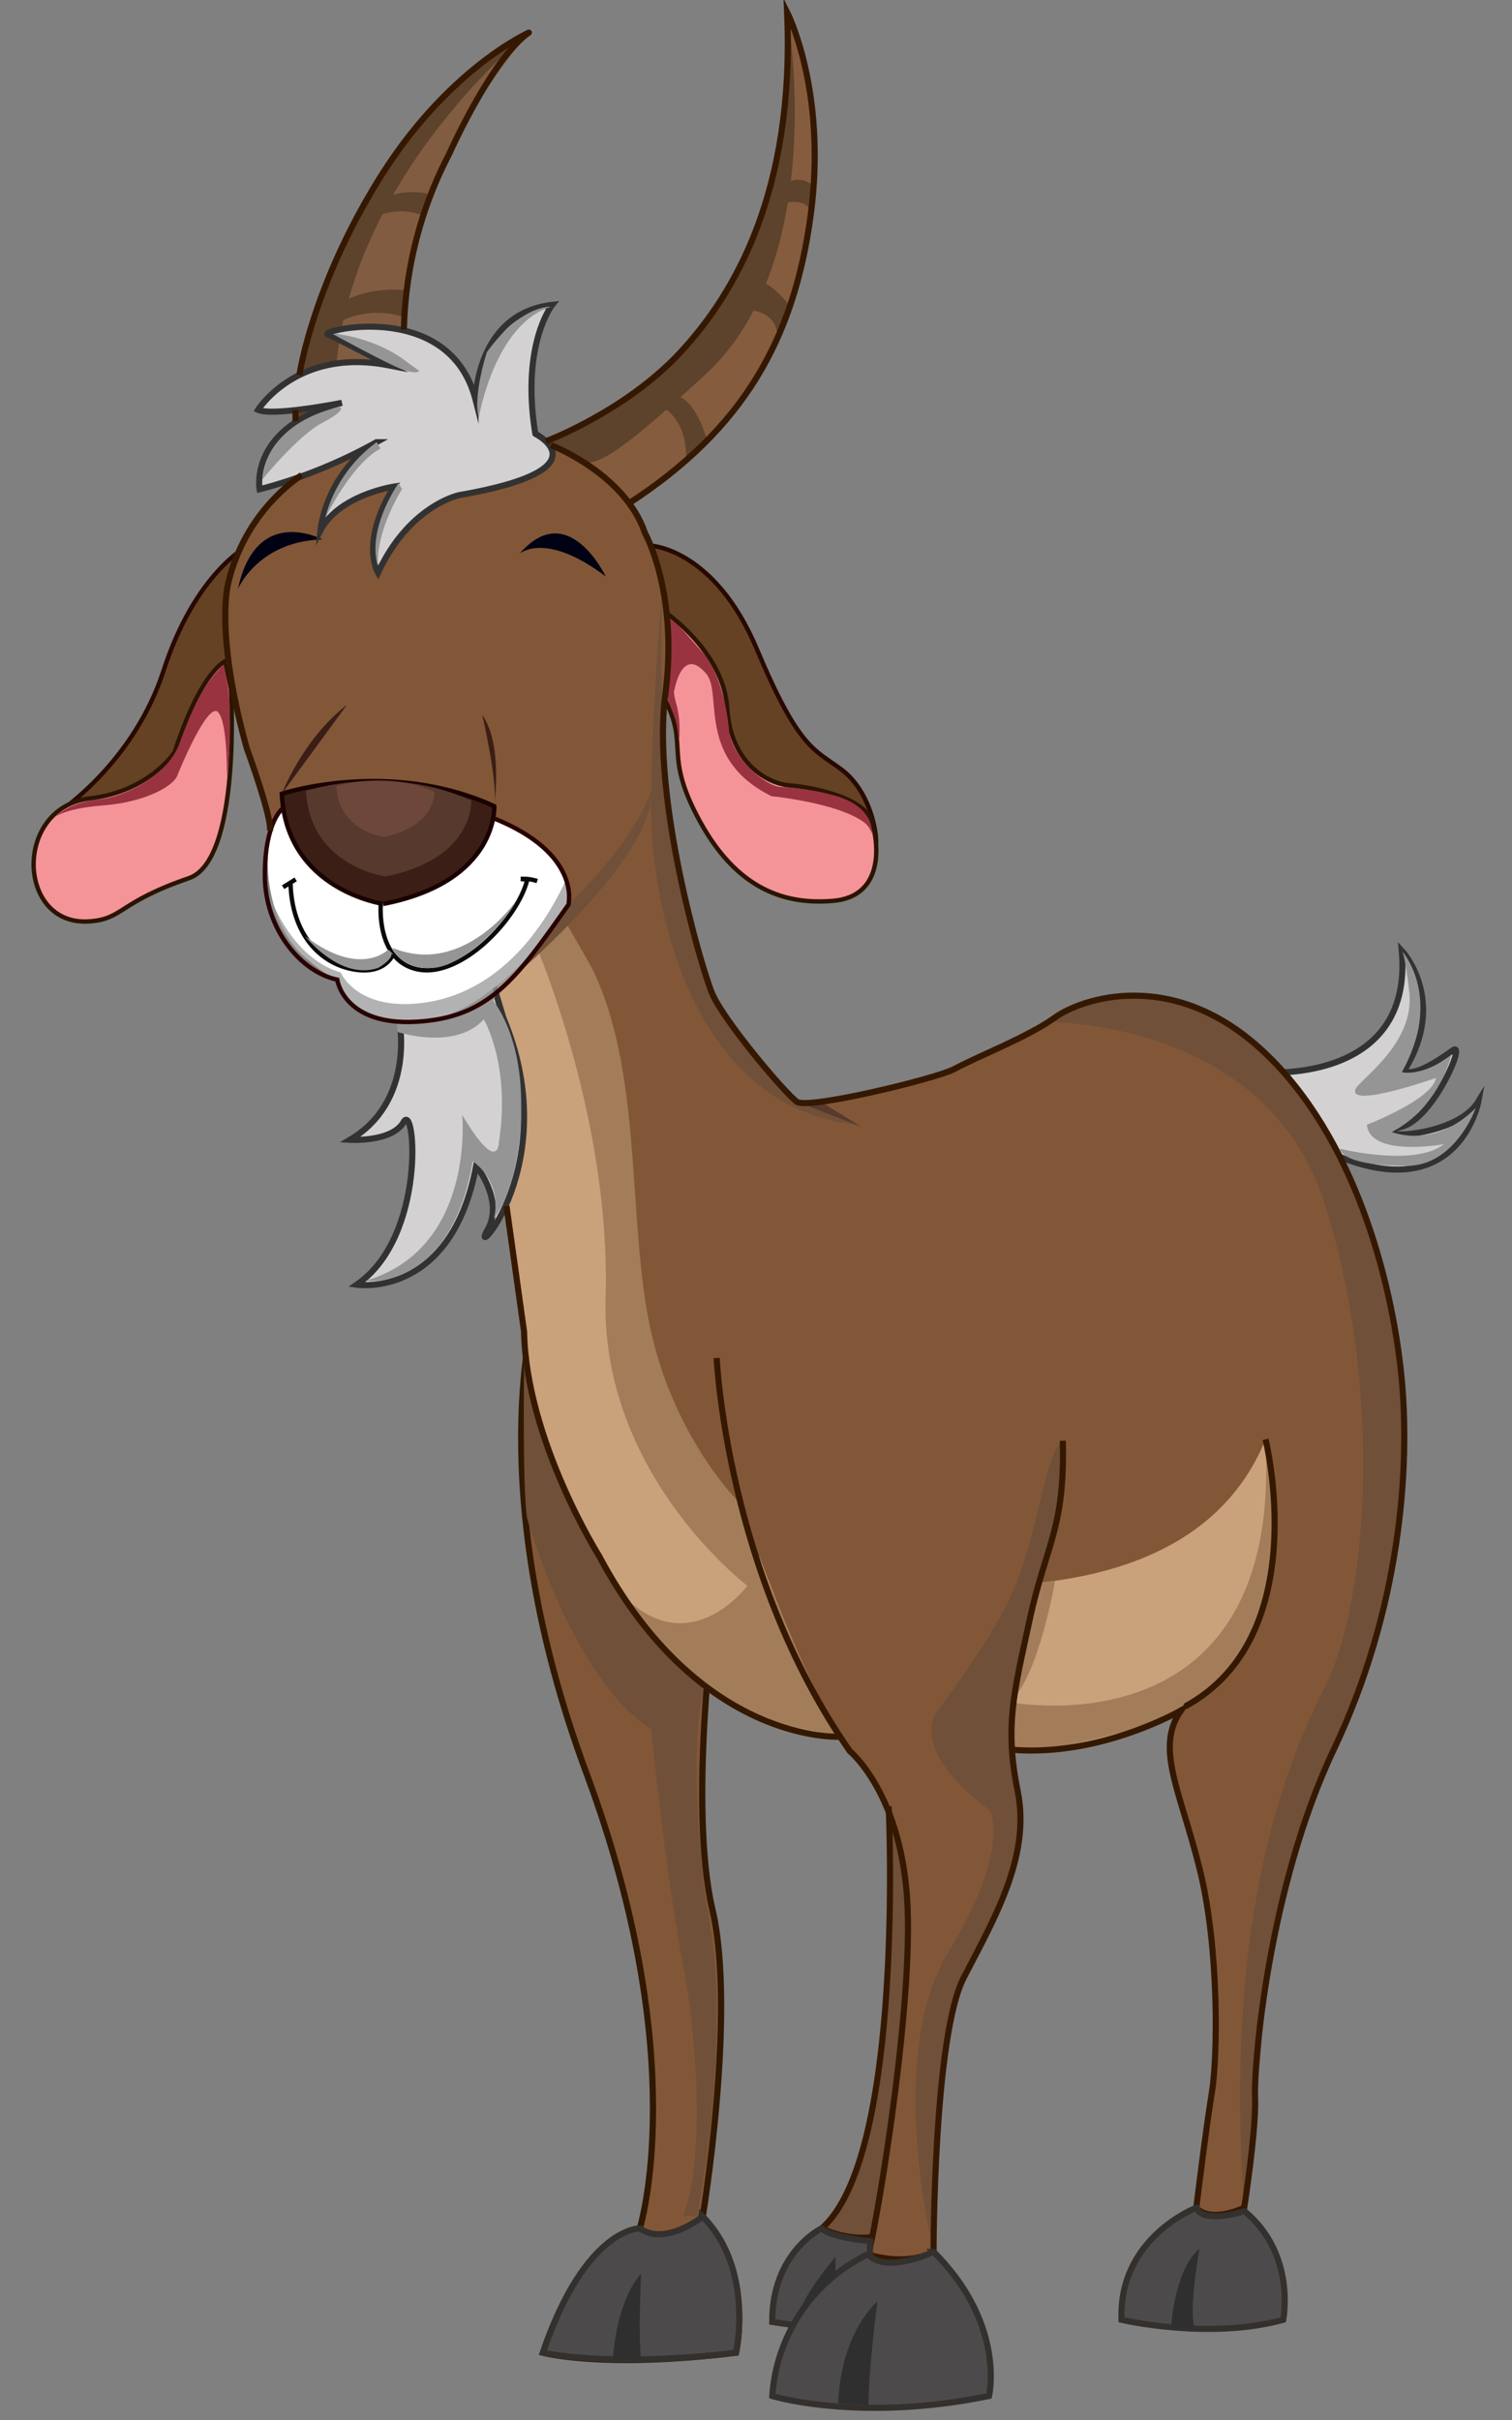 <svg id="Layer_1" data-name="Layer 1" xmlns="http://www.w3.org/2000/svg" viewBox="0 0 300 480"><rect x="0" y="0" width="300" height="480" fill="#808080" stroke="none"/><defs><style>.cls-1{fill:#705038;}.cls-2{fill:#d3d1d1;stroke:#333232;}.cls-13,.cls-16,.cls-17,.cls-2,.cls-23,.cls-24,.cls-25,.cls-3,.cls-8,.cls-9{stroke-miterlimit:10;}.cls-2,.cls-24,.cls-25{stroke-width:1.21px;}.cls-3,.cls-4{fill:#825737;}.cls-3{stroke:#301801;stroke-width:1.23px;}.cls-5{fill:#865c3e;}.cls-6{fill:#825c41;}.cls-7{fill:#5d422c;}.cls-8{fill:#654223;stroke:#280901;}.cls-13,.cls-16,.cls-17,.cls-23,.cls-8,.cls-9{stroke-width:0.87px;}.cls-9{fill:#f49499;stroke:#2b1401;}.cls-10{fill:#c9a27b;}.cls-11,.cls-22{fill:#969595;}.cls-12,.cls-17{fill:#fff;}.cls-13,.cls-21{fill:#3b1e15;}.cls-13{stroke:#190101;}.cls-14{fill:#a37d5a;}.cls-15{fill:#000213;}.cls-16,.cls-23,.cls-24{fill:none;}.cls-16,.cls-17{stroke:#0a0a0a;}.cls-18{fill:#993340;}.cls-19{fill:#58392d;}.cls-20{fill:#815648;opacity:0.51;}.cls-22{opacity:0.72;}.cls-23{stroke:#280303;}.cls-24{stroke:#351802;}.cls-25{fill:#4c4a4a;stroke:#33302d;}.cls-26{fill:#302f2f;}</style></defs><g id="g"><path class="cls-1" d="M176.32,358.29s3.2,64.86-13.28,83.7a19.27,19.27,0,0,0,11.35,1.47s.16,2.24,7.25-40.27l2.23-48.68S173.34,341.35,176.32,358.29Z"/><path class="cls-2" d="M250.07,212.66s30.44,2.84,28.06-24.09c0,0,9.17,9.84.5,23.75,0,0,1.29,2.1,9.63-4,2.78-2-3.9,13.49-10.1,15.15-9.09,2.44,10.45,2.79,15.17-5,0,0-3.76,20.5-27.48,11C265.85,229.48,249.3,220.24,250.07,212.66Z"/><path class="cls-3" d="M106.28,259.2s-11,35.81,10.09,92.56S126.94,442,126.94,442s-11,.46-19.22,24.65c0,0,11.77,3.26,38.31,0,0,0,3.64-15.44-6.6-27,0,0,6.72-40.46,1.92-60.93s.48-60,.48-60Z"/><path class="cls-4" d="M92.89,103.36s30.49-4.49,38.16,51.17,19.32,52.57,27.09,64c0,0,27.53-1.81,42.23-12.1s45.56-10.1,59.28,12.1,28.22,56,9.74,117.38c0,0-15.31,23.52-18.38,60.8s-4.08,41.88-4.08,41.88,5.61,9.7,4.08,20.94c0,0-16.67,4.28-28.49.61,0,0-4-10.81,14.83-22.23,0,0,7.05-32.91,1.68-62.12s-9.07-24.18-4.7-36.6c0,0-12.09,8.39-39,5s-52.38,10.08-77.9-37.6S113.64,264,92.89,219.3l4-64.56Z"/><path class="cls-5" d="M156.17,2.41c3.05,74.22-51.58,86.24-51.58,86.24L123,101C180.91,62.76,156.17,2.41,156.17,2.41Z"/><path class="cls-6" d="M83.52,87.87s-16-36.42,21.41-81.4c0,0-44.1,23-46.3,82.13C58.63,88.6,72.68,96.41,83.52,87.87Z"/><path class="cls-7" d="M156.17,2.41a110.56,110.56,0,0,1-9.25,50.26C135.4,78,108.3,87.53,108.3,87.53c8.42,5.65,7,9.32,31.54-13.12C165.08,51.27,156.17,2.41,156.17,2.41Z"/><path class="cls-7" d="M104.93,6.47S70.51,33.85,66.76,72.11l.47,19.36-8,3.63S56.37,67.8,69.9,44.18,95.48,11.16,104.93,6.47Z"/><path class="cls-7" d="M132.21,81.28s4,2.37,3.93,9.5l4-4s-1.82-6.39-5.1-8l-3.22-.43Z"/><path class="cls-7" d="M149.52,61.6s4.47.57,4.68,4.72l2.41-5.78s-4.49-5.71-6.38-4.31Z"/><path class="cls-7" d="M155.13,40.38s5-1.51,5.78,1.84l.42-5.49s-3.22-2.58-5.75.22S155.13,40.38,155.13,40.38Z"/><path class="cls-7" d="M65.7,64.82a16.67,16.67,0,0,1,14.55-1.9l.57-5.33s-9.75-1.31-15.16,4.19S65.7,64.82,65.7,64.82Z"/><path class="cls-7" d="M74.23,43.16a12.06,12.06,0,0,1,9.91-.35l1.49-4.23s-7.38-2.19-12.17,2.84S74.23,43.16,74.23,43.16Z"/><path class="cls-8" d="M129.17,108.24s12.6.57,21,20.52,11.44,19.86,16.78,23.87,7,11.63,6.88,14.8-22.29,5.43-22.29,5.43l-17.92-40.49Z"/><path class="cls-9" d="M132.11,121.53s11.5,7.85,12.18,18.93,8.13,15,12.36,15.32S171.48,158.11,173,163s2.13,14.83-7.68,15.68-19.19-2.49-26.46-15.79-2.14-14.77-6.85-24C132,138.85,132.36,124.68,132.11,121.53Z"/><path class="cls-8" d="M49,108.37S38.71,113.71,32.46,133c-5.7,17.56-19.38,27.22-21.76,28.79l-.35.23S4,178,15,175.07s27.74-23.76,27.74-23.76l4-17.62Z"/><path class="cls-9" d="M44.67,131.17s-4.8,1.93-10,18c0,0-5,7.8-16.73,9.17-15.37,1.79-14.58,25.38-.28,24.42,6.85-.46,5.64-3.7,19.81-8.57,10.43-3.58,8.36-37.45,8.36-37.45Z"/><path class="cls-4" d="M139.44,192.46s-9.32-33.06-7.84-48.71.29-26.46-.1-27.86-2.86-20.73-26.5-29.4c0,0-2.22-15.27,3.32-25.3,0,0-11.94,1.7-12.82,18.68S101,61,66.5,66.66c0,0,8.74,3.64,10.57,5.8,0,0-15.34-3.16-25.63,8,0,0,10.15,1.71,16.4-.54,0,0-15.55,4.3-16.54,16.27,0,0,12.91-1.77,23.39-8.46,0,0-24.31,6-29.38,27.84-4,17.15,6,37.67,7.5,45.35s.88,10.39.94,14.78,4.61,15.81,13.16,18.63c0,0,3.91,10.7,18.71,8,0,0,9.6-8.55,23.65,39.91l27.85-24Z"/><path class="cls-10" d="M111.34,181.3s13,39.47,14.7,73.71c1.47,29.57,24.35,53.6,24.35,53.6s81.76,23.55,100.71-23.12c0,0,9.65,35.63-16.77,53.69-19.42,13.26-74.91,7.3-89.05-1.1-13.11-7.8-20.74-14.36-32.55-41.74s-7.87-22.69-8.75-32.21-2.37-22.6-3.73-26.86l-5.48-36.82S95.9,183.42,111.34,181.3Z"/><path class="cls-2" d="M79.25,202.55s3.15,15.88-9.82,23.53c0,0,8.38.52,10.67-3.56s4.56,22.78-9.33,32.3c0,0,18.75,2.91,23.71-23.58,0,0,5.58,6.92,2.26,12.68-4.1,7.14,15.38-12.7,3.14-42l-1.81-6Z"/><path class="cls-11" d="M96,202.2s5.34,9,3,24.27c0,0,0,6.91-7.29-5.32,0,0,2.6,26.56-19.24,32.91,0,0,16.91,2.21,21.33-23.72A10.67,10.67,0,0,1,98,241.66s5.45-6.28,5.41-22.62c0-15.46-6.48-21.66-6.48-21.66Z"/><path class="cls-11" d="M78.86,204.68S90.21,208.46,96,202.2l2.37-4.78-.68-1.34s-4.4,4.33-12.77,5.31-6.36.27-6.36.27Z"/><path class="cls-12" d="M56.19,160.26s-1.39.77-2.58,5.86S53,181.79,59.4,188.84c0,0,4.58,4.36,7.51,5.47,0,0,2.17,8.72,15.71,8.35s28.73-19.08,30.35-24.73c0,0-1.16-11.44-16.91-16.27C96.06,161.66,70.16,154.29,56.19,160.26Z"/><path class="cls-13" d="M55.91,157.44s21.33-7.06,42.16,2.47c0,0,.87,14.9-22,19.38C76.11,179.29,56.81,176.61,55.91,157.44Z"/><path class="cls-14" d="M106.56,188.09s14.64,34.06,13.6,69.22,28.13,57.22,28.13,57.22-12.19,16.37-25.91.52c0,0,11.81,22.69,35.32,27.53l9.07,1.89A316.58,316.58,0,0,1,146.66,298S134,285.62,129.17,264.13s-1.44-51.24-11.73-72.13l-6.1-10.7Z"/><path class="cls-15" d="M103.1,109.82s5.07-4.56,17.09,4.53C120.19,114.35,112.75,98.64,103.1,109.82Z"/><path class="cls-15" d="M47.21,116.81s4-9.44,16.73-9.82C63.94,107,50.83,99.92,47.21,116.81Z"/><path class="cls-1" d="M112.77,179.46s12.68-11.9,16.4-22.46c0,0,3.12,10.11-28.08,37.51Z"/><path class="cls-2" d="M91.15,98.2s-9.93,2-16.14,15.41c0,0-3.68-6,3.19-17.1,0,0-10.94,1.64-14.62,8.7,0,0,1.07-11.33,11.11-17.5a98.92,98.92,0,0,1-23.18,9.34S49.25,84.72,67.84,79.9c0,0-13.73,2.73-16.63,1.39,0,0,7.71-12.37,25.86-8.83,0,0-10.2-5.37-12-6.13s24.18-7.07,29.3,13c0,0,.09-17.12,15.2-18.86,0,0-6.24,7.79-3.35,25.58C106.21,86.05,120.38,93.11,91.15,98.2Z"/><path class="cls-16" d="M75.56,179.19S74.48,190.65,83,192.3s19.66-10,21.62-17.8l-1.3-.17a8.52,8.52,0,0,1,3.27.43"/><path class="cls-17" d="M78,189.25s-1.48,4.22-8,3-12.1-6.94-12.36-17.16l-1.47.88,2.5-1.55"/><path class="cls-18" d="M11,162.07s2.5-2.9,8.38-3.47,13.9-5.07,16.13-10.9c1.86-4.88,4.26-11.62,8.9-15.9l.88,4.91A78.55,78.55,0,0,1,45,154s.22-10.35-1.68-12.69-7.27,10.32-8.14,12.53-6.59,5.27-14.57,5.9S11,162.07,11,162.07Z"/><path class="cls-19" d="M60.73,156.86s16.58-5.49,32.77,1.92c0,0,.68,11.58-17.07,15.07C76.43,173.85,61.43,171.77,60.73,156.86Z"/><path class="cls-20" d="M66.74,155.93s9.83-3.26,19.44,1.14c0,0,.4,6.86-10.13,8.93C76.05,166,67.16,164.77,66.74,155.93Z"/><path class="cls-21" d="M55.91,157.44S60,146.65,68.85,139.79"/><path class="cls-21" d="M98.07,159.91s1.77-12.31-2.4-18.12C95.67,141.79,98.87,155.34,98.07,159.91Z"/><path class="cls-22" d="M53.33,177.11s4.05,12.81,14.27,15.77c0,0,3,7.39,15.48,6.13s22.62-10.28,29.24-24.53a7.55,7.55,0,0,1-1,6.82c-7,10.18-14.35,21.35-28.72,21.36s-12.79-4.23-15.71-8.35A23,23,0,0,1,53.33,177.11Z"/><path class="cls-23" d="M56.19,160.26s-3.64,2.48-3.64,13.32,7.27,19.28,14.36,20.73c0,0,1.23,9.16,15.71,8.35s19.85-8.59,30.15-23.2c0,0,2.74-10.14-14.89-17.19"/><path class="cls-11" d="M60.55,185.7S67.42,194.53,75,192c0,0,4.29-2.38,2-3.63C77,188.34,71.57,194.08,60.55,185.7Z"/><path class="cls-11" d="M77.87,188s1.6,4.43,8,4,14.83-9.49,16.56-13.37C102.45,178.6,92,193.84,77.87,188Z"/><path class="cls-14" d="M209.35,313.54s-3.26,19.15-9,24.07c0,0,54.39,10.72,50.71-52.12,0,0,11.07,47.06-25.26,57.21s-30.73,1.28-32-4.3L205.3,314Z"/><path class="cls-18" d="M133.84,136.77s1.5-8.82,6.3-3.11c3.31,3.94-2.07,16.79,12.93,24.26,0,0,12.71,1.25,18.1,5a4.17,4.17,0,0,1,1.78,2.41s.79-5-6.86-7.4A47,47,0,0,0,155,156.11c-3.42-.23-9.87-6-10.36-11.37s-2.18-11.87-5.24-15.3-5.12-6.09-6.87-6.93v16.3l1.52,4a26.12,26.12,0,0,1,.66,4.25,20.73,20.73,0,0,0-.42-7.08C133.41,137,133.84,136.77,133.84,136.77Z"/><path class="cls-1" d="M104.55,301s8.66,31.54,24.62,42c0,0,3.09,30.17,6.32,46.63s4.08,40.68,0,49.83l2.79.11s7.56-36.69,1.68-63c0,0-3.77-27.65-.31-41.66,0,0-10.84-8.61-17.27-19.93s-16.8-32.21-17.83-41.31-.57-1.21-.57-1.21S103.65,294.48,104.55,301Z"/><path class="cls-4" d="M135.49,257.31s.68,11.19,8.35,32.77,19.1,52.61,28.39,61.68,8.26,36.94,7.79,43.5-5,45.41-7.79,51.85c0,0,9.1,1.46,13-.47,0,0,.63-23.17,2-33.08s2.84-22.77,8.85-31.72,9-26.51,2.18-34.88c-5-6.15-6.48-5.86-1.77-15s16.73-29.31,14.11-49.54"/><path class="cls-1" d="M209.62,304.19l1.25-18.45c-3.14,2.31-4.59,14.48-7.17,22.21-2.89,10.41-8,18.06-18.19,32.11,0,0-5,7.2,10.85,19,0,0,4.5,7.27-8.21,28.15s-2.89,59.43-2.89,59.43.53-44.32,7.43-58.07,12.28-26.51,8.95-34.06S203.67,318.09,209.62,304.19Z"/><path class="cls-1" d="M207.52,202.71s43.6-.72,55.26,35.91,8.74,79.1,0,96.16-20,48.58-15.85,103.8c0,0,4.16-47.14,5.76-55.23s10.1-33.52,16.7-47.45c9.24-19.48,10.92-53,7.82-68.95s-7.69-40.08-26.46-58.35S214.67,199,207.52,202.71Z"/><path class="cls-1" d="M131.5,115.89s-2.06,21.24-2.33,43.12c-.25,19.67,7.5,60.38,40.66,64.07,2.29.25-14.09-5.11-11.69-4.56l-7.41-8C147.4,207,138.12,198.81,134,169A282.85,282.85,0,0,1,131.5,115.89Z"/><polygon class="cls-19" points="158.14 218.52 170.91 223.5 162.8 218.52 158.14 218.52"/><path class="cls-11" d="M278.13,188.57s8.33,9.22,0,24.11c0,0,4.16,1,9.86-3.49,0,0-2.38,10.47-11.83,15.33,0,0,8.3,3.58,16.65-4.75,0,0-4.05,11.47-13.67,11.47-13.34,0-13.29-3.4-13.29-3.4s14.76,3.7,20.64-.89c0,0-14.69,2.67-15.28-3.86,0,0,13.07-5.05,13.71-9.28,0,0-17.23,6.05-16,2.29.6-1.85,11.89-9,10.7-19.37C278.63,188.37,278.13,188.57,278.13,188.57Z"/><path class="cls-11" d="M67.51,80.74S53.27,83,52.06,95.1c0,0,7-8.67,11.88-11.23S67.51,80.74,67.51,80.74Z"/><path class="cls-11" d="M64.49,102.86s5.13-10.75,11-13.88l-.75-1.27A26.79,26.79,0,0,0,64.49,102.86Z"/><path class="cls-11" d="M79.05,95.83,79.77,97s-5.23,8.24-4.77,15.24C75,112.25,72.38,106.23,79.05,95.83Z"/><path class="cls-11" d="M95,82.84s3.1-18.55,14.32-22c0,0-5.81-.51-12.71,9C96.58,69.9,93.78,78.5,95,82.84Z"/><path class="cls-11" d="M66.6,66.2s8.07.8,14.22,5.66l2.38,1.72s-.5.83-3.65-.41S66,66.24,66,66.24Z"/><path class="cls-24" d="M109.34,88.3S124,93.91,128,105.8c0,0,6.66,11.87,4,32S139,191.54,141.28,197s14.6,20,16.86,21.55,27.74-4.64,31.2-6.51c5-2.7,14.65-6.36,19.9-10.17s23.51-10.14,41.51,6.76,25.36,45.26,27.28,64-.32,46.88-13.38,74.37-15.92,62.82-15.63,69-2.15,21.88-2.15,21.88-6.27,3.17-9.52.1c0,0,1.91-15.71,3.09-22.87s1.48-28.78-2.41-44.41-8.9-24-3.7-31.44c0,0-16.12,9.34-33.72,7.78"/><path class="cls-24" d="M166.77,344.47s-27.91,1.72-47.91-35.86c0,0-14.46-23-14.88-44.48l-3.48-24.9"/><path class="cls-24" d="M142.2,269.35s1.91,42.85,26.43,78c0,0,10.52,8.61,11.45,31s-6.83,66.71-7.85,68.79c0,0,7,2.54,13-.47,0,0,0-42.8,6-54.42s13.31-24,10.7-36.94-.78-19.46,2.39-34.14,7-17.89,6.56-35.4"/><path class="cls-24" d="M176.32,358.29s3.3,69.27-13.28,83.7a18.43,18.43,0,0,0,10,1.75"/><path class="cls-24" d="M59.86,94.22a36.21,36.21,0,0,0-14.55,21.33s-2.81,9.6,3.66,32.89c0,0,5,13.62,4.59,16.35"/><path class="cls-24" d="M251.1,285.49s9.73,39.08-16,53"/><path class="cls-25" d="M163,442s-9.86,4.74-9.78,18.55c0,0,5.55.88,12.51,1.58s6.93-17.61,6.93-17.61S165,443.87,163,442Z"/><path class="cls-25" d="M126.94,442s-10.75-.26-19.22,24.65c0,0,12.87,3.05,38.31,0,0,0,3.73-16.56-6.6-27C139.43,439.66,132,445.59,126.94,442Z"/><path class="cls-25" d="M172.23,447.11a33.74,33.74,0,0,0-19,28.13s17.16,5.29,43,0c0,0,3.43-14.21-11-28.6C185.26,446.64,175.75,451.16,172.23,447.11Z"/><path class="cls-25" d="M237.35,437.9s-15.45,5.9-14.83,22.23c0,0,17.33,4.06,32.08,0,0,0,2.66-13-7.67-21.55C246.93,438.58,238.76,441.22,237.35,437.9Z"/><path class="cls-26" d="M166.32,476.71s-.09-12.61,7.77-20.28c0,0-1.84,14.33-1.75,20.59Z"/><path class="cls-26" d="M121.62,468s.38-11,5.58-17.08c0,0-.6,12.44,0,17.08Z"/><path class="cls-26" d="M232.36,461.59S233,450.23,238,446c0,0-2.34,12.74-.87,15.94Z"/><path class="cls-26" d="M165.77,447.64s-6.38,7.39-7.39,11.78l7.39-8.21Z"/><path class="cls-24" d="M108.3,87.53S124,81.67,134.89,70s22.84-32,21.28-67.61c0,0,8,15.69,4.67,40.35s-13.45,42.39-36,57.06"/><path class="cls-24" d="M80.14,65.37a79,79,0,0,1,8.94-34.74s8.43-18.95,15.85-24.16h0S88.9,13.6,75.41,35.2s-16,39.2-16,39.2"/><line class="cls-24" x1="58.63" y1="81.34" x2="58.63" y2="83.56"/></g></svg>